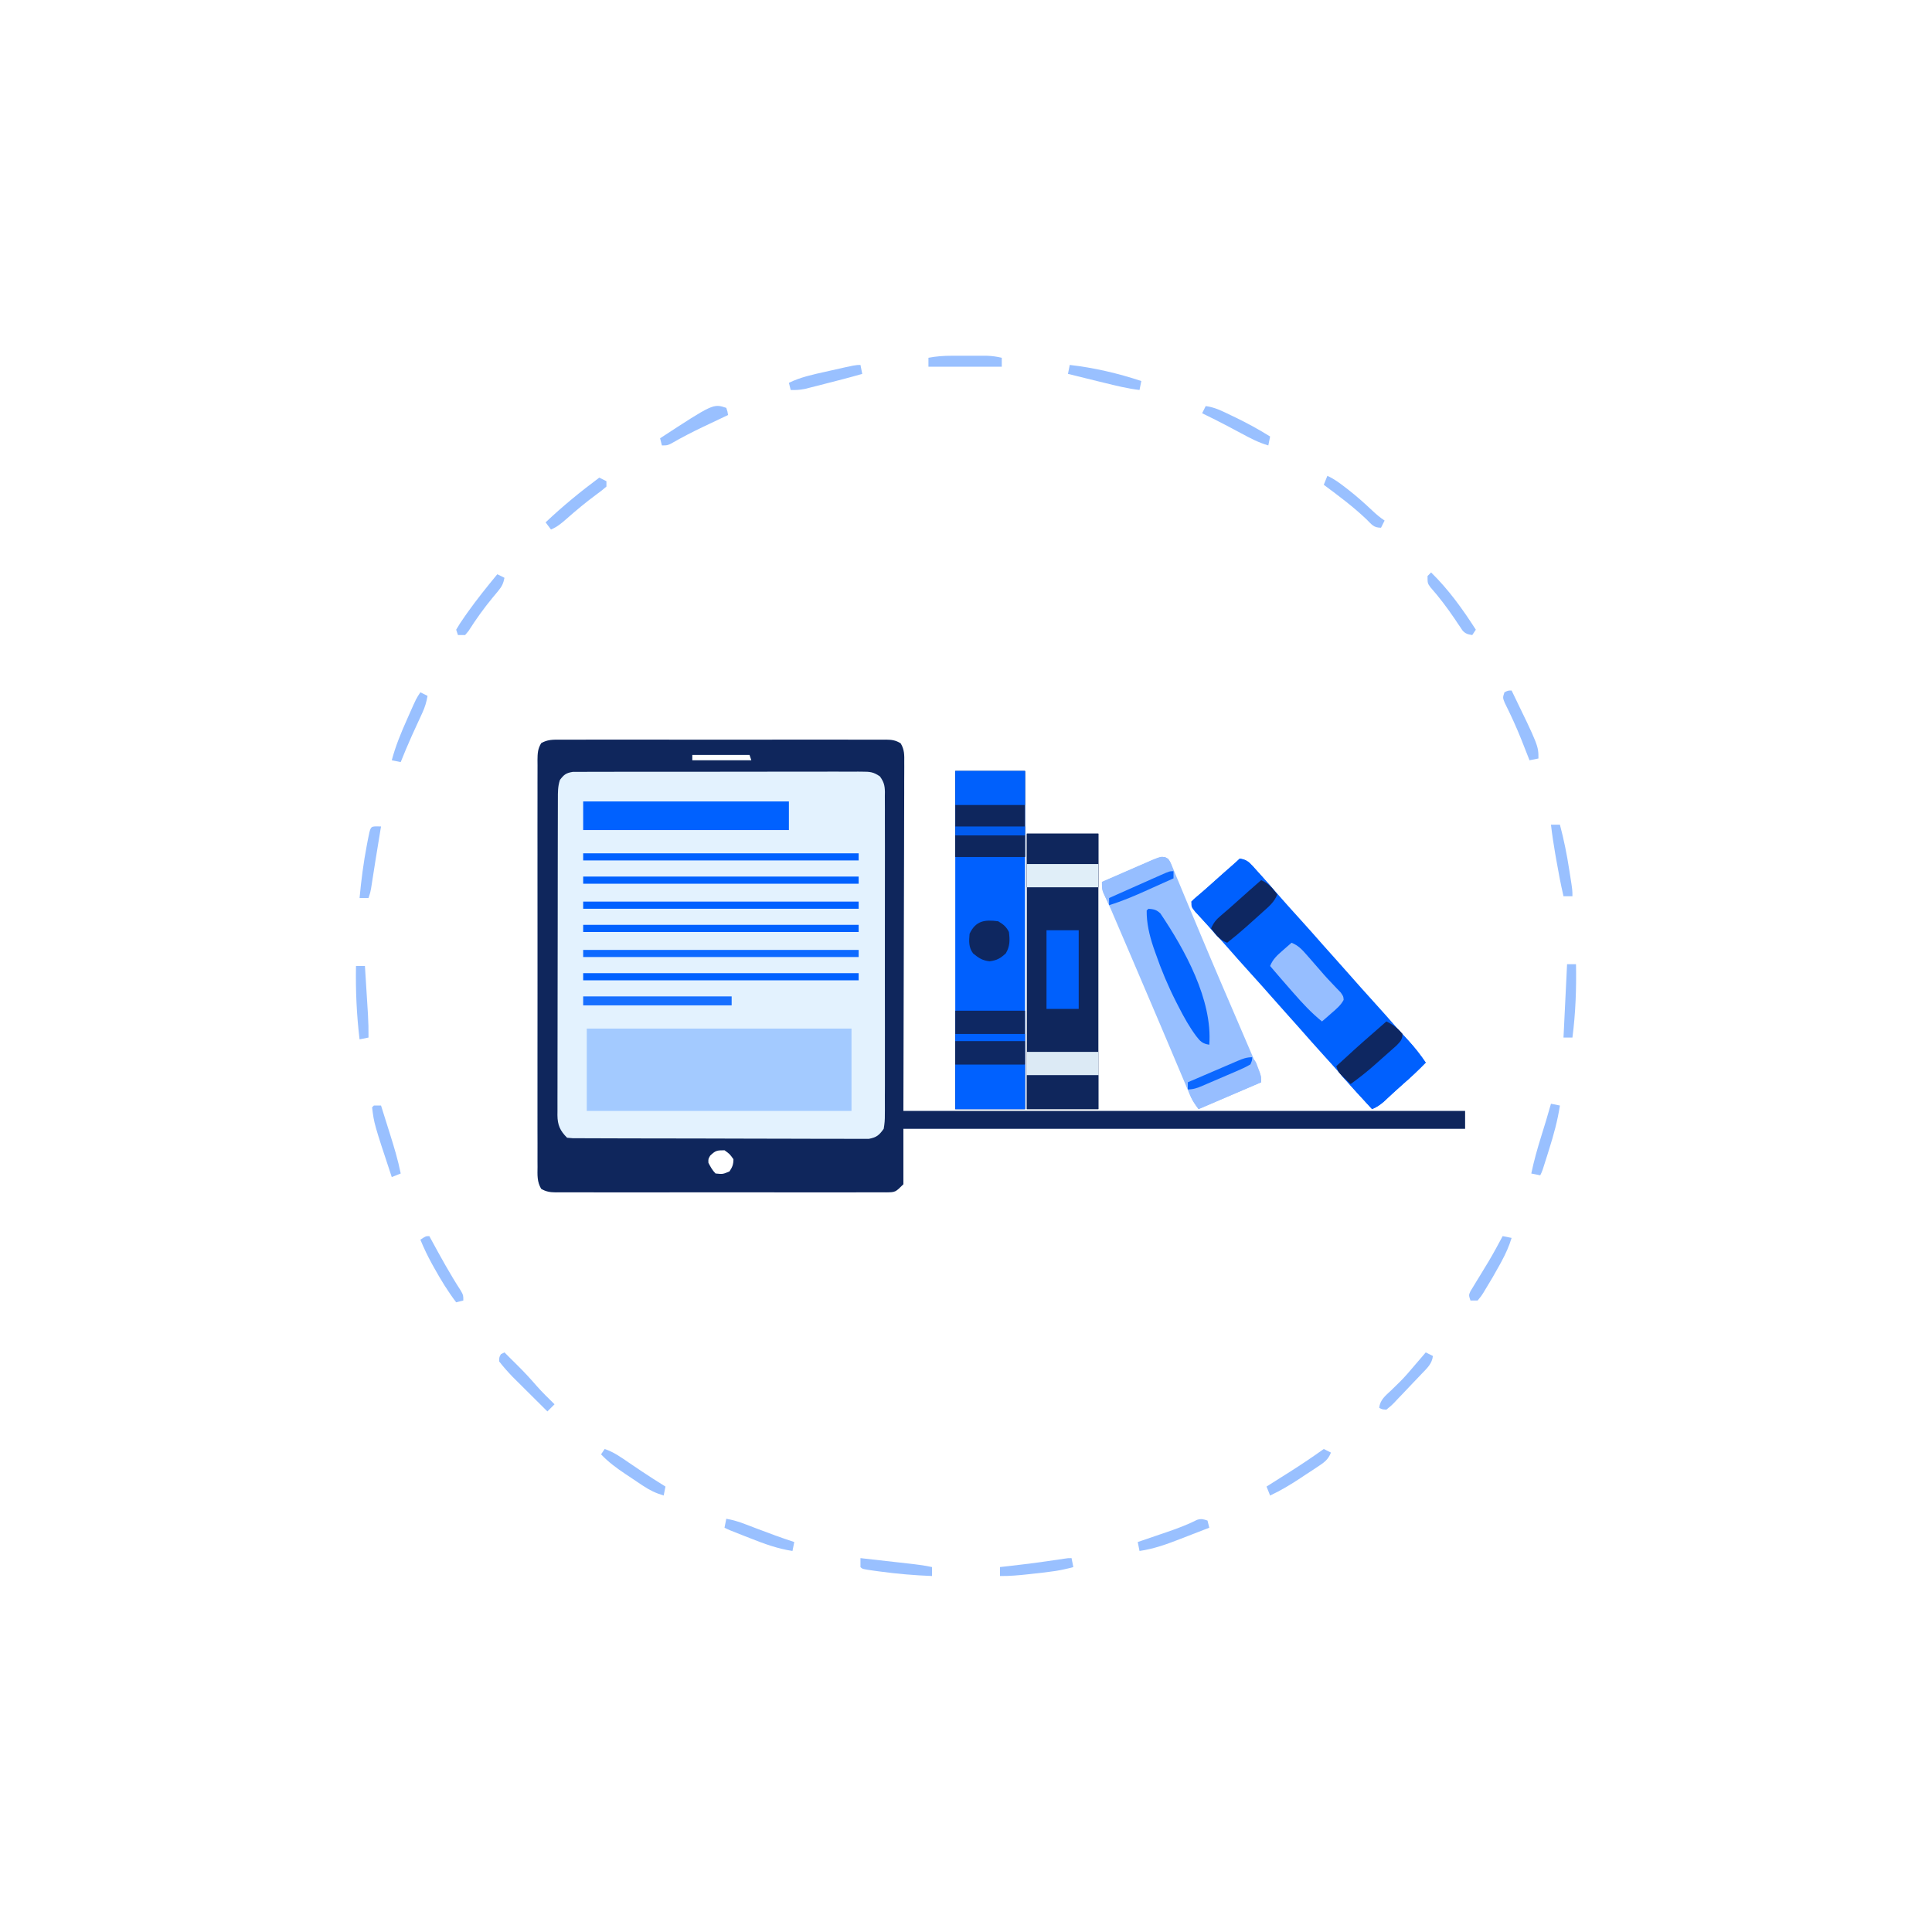<?xml version="1.0" encoding="UTF-8"?>
<svg version="1.1" xmlns="http://www.w3.org/2000/svg" width="1080" height="1080">
<path d="M0 0 C0.801 -0.006 1.602 -0.012 2.427 -0.019 C5.114 -0.035 7.801 -0.022 10.488 -0.01 C12.413 -0.015 14.338 -0.022 16.263 -0.031 C21.494 -0.049 26.726 -0.042 31.957 -0.029 C37.427 -0.019 42.897 -0.029 48.367 -0.035 C57.554 -0.042 66.741 -0.033 75.927 -0.014 C86.554 0.008 97.181 0.001 107.808 -0.021 C116.925 -0.039 126.043 -0.042 135.161 -0.031 C140.609 -0.025 146.058 -0.024 151.506 -0.037 C156.628 -0.049 161.749 -0.041 166.871 -0.018 C168.753 -0.012 170.635 -0.014 172.516 -0.023 C175.081 -0.034 177.645 -0.02 180.21 0 C181.332 -0.013 181.332 -0.013 182.477 -0.027 C185.696 0.022 187.809 0.325 190.568 2.028 C192.733 5.521 192.646 8.712 192.586 12.696 C192.589 13.526 192.593 14.356 192.596 15.212 C192.603 18.007 192.581 20.802 192.559 23.597 C192.558 25.63 192.558 27.663 192.561 29.696 C192.561 35.147 192.538 40.597 192.51 46.048 C192.487 51.161 192.486 56.273 192.483 61.385 C192.462 76.343 192.407 91.3 192.355 106.258 C192.272 139.67 192.19 173.083 192.105 207.508 C295.725 207.508 399.345 207.508 506.105 207.508 C506.105 210.808 506.105 214.108 506.105 217.508 C402.485 217.508 298.865 217.508 192.105 217.508 C192.105 227.738 192.105 237.968 192.105 248.508 C187.648 252.965 187.648 252.965 182.477 253.043 C181.729 253.034 180.981 253.025 180.21 253.016 C179.409 253.022 178.608 253.028 177.783 253.035 C175.096 253.051 172.409 253.038 169.722 253.026 C167.797 253.031 165.872 253.038 163.947 253.047 C158.715 253.065 153.484 253.058 148.253 253.045 C142.783 253.035 137.313 253.044 131.843 253.051 C122.656 253.058 113.469 253.048 104.283 253.029 C93.656 253.008 83.029 253.015 72.402 253.037 C63.284 253.055 54.167 253.057 45.049 253.047 C39.601 253.041 34.152 253.04 28.704 253.053 C23.582 253.065 18.461 253.057 13.339 253.034 C11.457 253.028 9.575 253.03 7.694 253.039 C5.129 253.049 2.565 253.036 0 253.016 C-0.748 253.025 -1.496 253.034 -2.267 253.043 C-5.427 252.995 -7.606 252.675 -10.357 251.084 C-12.739 247.096 -12.447 243.355 -12.403 238.791 C-12.412 237.295 -12.412 237.295 -12.422 235.769 C-12.438 232.419 -12.425 229.069 -12.413 225.719 C-12.418 223.321 -12.425 220.923 -12.434 218.525 C-12.45 212.682 -12.448 206.839 -12.436 200.996 C-12.427 196.248 -12.426 191.5 -12.43 186.752 C-12.431 186.076 -12.432 185.401 -12.432 184.705 C-12.433 183.333 -12.435 181.96 -12.436 180.588 C-12.447 167.718 -12.434 154.847 -12.413 141.977 C-12.395 130.93 -12.398 119.884 -12.417 108.838 C-12.438 96.014 -12.446 83.19 -12.434 70.366 C-12.433 68.998 -12.432 67.631 -12.43 66.264 C-12.43 65.591 -12.429 64.919 -12.428 64.226 C-12.425 59.483 -12.431 54.739 -12.44 49.996 C-12.453 43.614 -12.444 37.232 -12.421 30.849 C-12.415 28.503 -12.417 26.157 -12.426 23.811 C-12.437 20.615 -12.423 17.421 -12.403 14.225 C-12.412 13.29 -12.421 12.355 -12.43 11.392 C-12.384 7.616 -12.316 5.213 -10.357 1.932 C-6.936 -0.047 -3.844 -0.046 0 0 Z M74.105 8.508 C74.105 9.498 74.105 10.488 74.105 11.508 C84.995 11.508 95.885 11.508 107.105 11.508 C106.61 10.023 106.61 10.023 106.105 8.508 C95.545 8.508 84.985 8.508 74.105 8.508 Z M84.105 232.508 C83.019 234.351 83.019 234.351 83.105 236.508 C84.253 238.751 85.315 240.718 87.105 242.508 C91.23 242.91 91.23 242.91 94.917 241.32 C96.514 238.884 97.105 237.449 97.105 234.508 C95.022 231.591 95.022 231.591 92.105 229.508 C87.856 229.508 87.032 229.682 84.105 232.508 Z " fill="#E3F2FE" transform="translate(312.895,413.492)"/>
<path d="M0 0 C0.801 -0.006 1.602 -0.012 2.427 -0.019 C5.114 -0.035 7.801 -0.022 10.488 -0.01 C12.413 -0.015 14.338 -0.022 16.263 -0.031 C21.494 -0.049 26.726 -0.042 31.957 -0.029 C37.427 -0.019 42.897 -0.029 48.367 -0.035 C57.554 -0.042 66.741 -0.033 75.927 -0.014 C86.554 0.008 97.181 0.001 107.808 -0.021 C116.925 -0.039 126.043 -0.042 135.161 -0.031 C140.609 -0.025 146.058 -0.024 151.506 -0.037 C156.628 -0.049 161.749 -0.041 166.871 -0.018 C168.753 -0.012 170.635 -0.014 172.516 -0.023 C175.081 -0.034 177.645 -0.02 180.21 0 C181.332 -0.013 181.332 -0.013 182.477 -0.027 C185.696 0.022 187.809 0.325 190.568 2.028 C192.733 5.521 192.646 8.712 192.586 12.696 C192.589 13.526 192.593 14.356 192.596 15.212 C192.603 18.007 192.581 20.802 192.559 23.597 C192.558 25.63 192.558 27.663 192.561 29.696 C192.561 35.147 192.538 40.597 192.51 46.048 C192.487 51.161 192.486 56.273 192.483 61.385 C192.462 76.343 192.407 91.3 192.355 106.258 C192.272 139.67 192.19 173.083 192.105 207.508 C295.725 207.508 399.345 207.508 506.105 207.508 C506.105 210.808 506.105 214.108 506.105 217.508 C402.485 217.508 298.865 217.508 192.105 217.508 C192.105 227.738 192.105 237.968 192.105 248.508 C187.648 252.965 187.648 252.965 182.477 253.043 C181.729 253.034 180.981 253.025 180.21 253.016 C179.409 253.022 178.608 253.028 177.783 253.035 C175.096 253.051 172.409 253.038 169.722 253.026 C167.797 253.031 165.872 253.038 163.947 253.047 C158.715 253.065 153.484 253.058 148.253 253.045 C142.783 253.035 137.313 253.044 131.843 253.051 C122.656 253.058 113.469 253.048 104.283 253.029 C93.656 253.008 83.029 253.015 72.402 253.037 C63.284 253.055 54.167 253.057 45.049 253.047 C39.601 253.041 34.152 253.04 28.704 253.053 C23.582 253.065 18.461 253.057 13.339 253.034 C11.457 253.028 9.575 253.03 7.694 253.039 C5.129 253.049 2.565 253.036 0 253.016 C-0.748 253.025 -1.496 253.034 -2.267 253.043 C-5.427 252.995 -7.606 252.675 -10.357 251.084 C-12.739 247.096 -12.447 243.355 -12.403 238.791 C-12.412 237.295 -12.412 237.295 -12.422 235.769 C-12.438 232.419 -12.425 229.069 -12.413 225.719 C-12.418 223.321 -12.425 220.923 -12.434 218.525 C-12.45 212.682 -12.448 206.839 -12.436 200.996 C-12.427 196.248 -12.426 191.5 -12.43 186.752 C-12.431 186.076 -12.432 185.401 -12.432 184.705 C-12.433 183.333 -12.435 181.96 -12.436 180.588 C-12.447 167.718 -12.434 154.847 -12.413 141.977 C-12.395 130.93 -12.398 119.884 -12.417 108.838 C-12.438 96.014 -12.446 83.19 -12.434 70.366 C-12.433 68.998 -12.432 67.631 -12.43 66.264 C-12.43 65.591 -12.429 64.919 -12.428 64.226 C-12.425 59.483 -12.431 54.739 -12.44 49.996 C-12.453 43.614 -12.444 37.232 -12.421 30.849 C-12.415 28.503 -12.417 26.157 -12.426 23.811 C-12.437 20.615 -12.423 17.421 -12.403 14.225 C-12.412 13.29 -12.421 12.355 -12.43 11.392 C-12.384 7.616 -12.316 5.213 -10.357 1.932 C-6.936 -0.047 -3.844 -0.046 0 0 Z M74.105 8.508 C74.105 9.498 74.105 10.488 74.105 11.508 C84.995 11.508 95.885 11.508 107.105 11.508 C106.61 10.023 106.61 10.023 106.105 8.508 C95.545 8.508 84.985 8.508 74.105 8.508 Z M0.105 22.508 C-1.087 26.083 -1.04 29.328 -1.035 33.048 C-1.038 33.823 -1.041 34.598 -1.044 35.396 C-1.053 38.001 -1.055 40.606 -1.056 43.211 C-1.061 45.075 -1.066 46.939 -1.071 48.803 C-1.084 53.873 -1.091 58.944 -1.095 64.014 C-1.098 67.18 -1.102 70.346 -1.107 73.512 C-1.12 83.414 -1.13 93.316 -1.134 103.218 C-1.138 114.657 -1.156 126.095 -1.185 137.533 C-1.207 146.37 -1.217 155.207 -1.218 164.043 C-1.219 169.323 -1.225 174.604 -1.243 179.884 C-1.259 184.85 -1.261 189.815 -1.253 194.781 C-1.252 196.604 -1.256 198.428 -1.266 200.251 C-1.279 202.739 -1.273 205.226 -1.263 207.714 C-1.271 208.436 -1.279 209.159 -1.287 209.904 C-1.232 215.466 0.215 218.618 4.105 222.508 C7.169 222.823 7.169 222.823 10.842 222.782 C11.542 222.787 12.243 222.793 12.965 222.798 C15.324 222.813 17.683 222.814 20.042 222.814 C21.728 222.822 23.415 222.83 25.102 222.84 C29.693 222.862 34.284 222.87 38.875 222.875 C41.742 222.879 44.609 222.885 47.475 222.892 C57.473 222.917 67.47 222.93 77.468 222.933 C86.793 222.937 96.117 222.967 105.442 223.009 C113.442 223.044 121.442 223.059 129.442 223.06 C134.223 223.061 139.003 223.069 143.784 223.098 C148.281 223.124 152.778 223.126 157.275 223.11 C158.926 223.108 160.577 223.115 162.227 223.131 C164.481 223.151 166.733 223.141 168.987 223.123 C170.879 223.126 170.879 223.126 172.809 223.129 C177.138 222.313 178.569 221.088 181.105 217.508 C181.598 214.662 181.783 212.415 181.74 209.575 C181.748 208.782 181.755 207.989 181.764 207.172 C181.783 204.518 181.768 201.865 181.752 199.211 C181.759 197.307 181.768 195.403 181.779 193.499 C181.801 188.33 181.792 183.161 181.777 177.991 C181.764 172.583 181.776 167.175 181.784 161.767 C181.793 152.684 181.781 143.602 181.757 134.52 C181.73 124.017 181.738 113.515 181.766 103.012 C181.789 93.997 181.792 84.982 181.779 75.967 C181.771 70.582 181.77 65.197 181.786 59.812 C181.801 54.749 181.791 49.687 181.762 44.624 C181.755 42.765 181.757 40.906 181.768 39.048 C181.782 36.511 181.765 33.977 181.74 31.441 C181.751 30.704 181.762 29.967 181.774 29.208 C181.703 25.493 181.175 23.606 179.009 20.551 C175.397 18.01 173.396 17.882 169.001 17.88 C168.297 17.873 167.593 17.866 166.868 17.858 C164.515 17.841 162.164 17.859 159.812 17.877 C158.123 17.872 156.434 17.864 154.745 17.855 C150.163 17.837 145.581 17.85 140.998 17.869 C136.203 17.886 131.408 17.877 126.614 17.872 C118.563 17.867 110.512 17.883 102.461 17.911 C93.15 17.943 83.84 17.943 74.529 17.926 C65.574 17.91 56.62 17.917 47.665 17.934 C43.853 17.941 40.041 17.94 36.229 17.932 C31.741 17.925 27.254 17.937 22.767 17.964 C21.119 17.971 19.471 17.971 17.823 17.964 C15.576 17.955 13.33 17.971 11.082 17.993 C9.824 17.996 8.566 17.999 7.269 18.002 C3.52 18.601 2.365 19.513 0.105 22.508 Z M84.105 232.508 C83.019 234.351 83.019 234.351 83.105 236.508 C84.253 238.751 85.315 240.718 87.105 242.508 C91.23 242.91 91.23 242.91 94.917 241.32 C96.514 238.884 97.105 237.449 97.105 234.508 C95.022 231.591 95.022 231.591 92.105 229.508 C87.856 229.508 87.032 229.682 84.105 232.508 Z " fill="#0F265C" transform="translate(312.895,413.492)"/>
<path d="M0 0 C12.87 0 25.74 0 39 0 C39 62.37 39 124.74 39 189 C26.13 189 13.26 189 0 189 C0 126.63 0 64.26 0 0 Z " fill="#0060FE" transform="translate(534,431)"/>
<path d="M0 0 C48.84 0 97.68 0 148 0 C148 15.18 148 30.36 148 46 C99.16 46 50.32 46 0 46 C0 30.82 0 15.64 0 0 Z " fill="#A3CAFF" transform="translate(328,575)"/>
<path d="M0 0 C13.2 0 26.4 0 40 0 C40 50.82 40 101.64 40 154 C26.8 154 13.6 154 0 154 C0 103.18 0 52.36 0 0 Z " fill="#0F265C" transform="translate(574,466)"/>
<path d="M0 0 C3.26 0.448 4.809 1.467 6.988 3.879 C7.526 4.466 8.064 5.054 8.618 5.659 C9.177 6.287 9.736 6.915 10.312 7.562 C10.894 8.202 11.475 8.842 12.073 9.501 C15.536 13.325 18.963 17.182 22.336 21.086 C25.833 25.108 29.428 29.044 33 33 C37.768 38.28 42.515 43.573 47.188 48.938 C49.272 51.31 51.384 53.656 53.5 56 C56.19 58.981 58.863 61.972 61.5 65 C65.611 69.717 69.807 74.356 74 79 C78.766 84.278 83.516 89.565 88.18 94.934 C90.298 97.338 92.463 99.697 94.625 102.062 C98.072 105.874 101.13 109.741 104 114 C99.906 118.209 95.703 122.205 91.25 126.031 C87.598 129.227 84.064 132.553 80.516 135.863 C78.366 137.689 76.577 138.91 74 140 C68.515 134.049 63.039 128.098 57.734 121.984 C54.205 117.946 50.594 113.98 47 110 C42.232 104.72 37.485 99.427 32.812 94.062 C30.728 91.69 28.616 89.344 26.5 87 C23.81 84.019 21.137 81.028 18.5 78 C14.389 73.283 10.193 68.644 6 64 C1.232 58.72 -3.515 53.427 -8.188 48.062 C-10.272 45.69 -12.384 43.344 -14.5 41 C-15.253 40.162 -16.006 39.324 -16.781 38.461 C-18.211 36.875 -19.648 35.297 -21.094 33.727 C-21.723 33.033 -22.352 32.34 -23 31.625 C-23.557 31.019 -24.114 30.413 -24.688 29.789 C-26.107 27.854 -26.587 26.345 -27 24 C-26.539 23.599 -26.077 23.198 -25.602 22.785 C-20.849 18.643 -16.152 14.443 -11.473 10.219 C-8.504 7.555 -5.506 4.929 -2.496 2.312 C-1.643 1.565 -0.802 0.802 0 0 Z " fill="#0061FE" transform="translate(693,480)"/>
<path d="M0 0 C1.193 1.793 1.193 1.793 2.185 4.182 C2.568 5.084 2.952 5.987 3.347 6.916 C3.956 8.414 3.956 8.414 4.578 9.941 C5.018 10.987 5.458 12.033 5.912 13.111 C7.372 16.589 8.81 20.076 10.25 23.562 C11.262 25.984 12.277 28.404 13.292 30.824 C14.884 34.616 16.475 38.409 18.059 42.205 C21.884 51.368 25.762 60.506 29.68 69.629 C30.088 70.579 30.088 70.579 30.504 71.549 C31.852 74.687 33.2 77.824 34.549 80.961 C37.059 86.798 39.565 92.637 42.07 98.477 C42.496 99.468 42.923 100.46 43.362 101.482 C44.17 103.365 44.976 105.25 45.779 107.136 C46.653 109.186 47.533 111.233 48.417 113.278 C48.876 114.352 49.335 115.426 49.808 116.533 C50.228 117.508 50.647 118.483 51.08 119.487 C52 122 52 122 52 125 C40.45 129.95 28.9 134.9 17 140 C14.698 136.931 13.364 134.88 11.929 131.478 C11.545 130.575 11.162 129.673 10.766 128.744 C10.355 127.761 9.943 126.778 9.52 125.766 C9.078 124.724 8.637 123.682 8.182 122.609 C7.223 120.345 6.267 118.08 5.313 115.814 C3.541 111.604 1.759 107.398 -0.023 103.193 C-0.283 102.579 -0.543 101.965 -0.811 101.333 C-1.073 100.714 -1.335 100.095 -1.605 99.458 C-2.414 97.549 -3.221 95.64 -4.029 93.731 C-9.515 80.763 -15.055 67.818 -20.605 54.878 C-22.165 51.241 -23.722 47.605 -25.28 43.968 C-26.243 41.722 -27.205 39.476 -28.168 37.23 C-28.599 36.223 -29.031 35.216 -29.475 34.178 C-29.882 33.23 -30.289 32.282 -30.708 31.305 C-31.091 30.41 -31.474 29.514 -31.869 28.592 C-32.621 26.867 -33.395 25.152 -34.188 23.445 C-34.556 22.654 -34.923 21.863 -35.302 21.048 C-35.63 20.361 -35.957 19.673 -36.295 18.965 C-37 17 -37 17 -37 13 C-32.38 10.973 -27.753 8.962 -23.121 6.964 C-21.546 6.282 -19.972 5.596 -18.401 4.906 C-16.142 3.915 -13.876 2.938 -11.609 1.965 C-10.908 1.653 -10.207 1.342 -9.485 1.021 C-3.497 -1.521 -3.497 -1.521 0 0 Z " fill="#97BFFF" transform="translate(653,480)"/>
<path d="M0 0 C12.87 0 25.74 0 39 0 C39 18.15 39 36.3 39 55 C26.13 55 13.26 55 0 55 C0 36.85 0 18.7 0 0 Z " fill="#0E2863" transform="translate(534,565)"/>
<path d="M0 0 C12.87 0 25.74 0 39 0 C39 15.84 39 31.68 39 48 C26.13 48 13.26 48 0 48 C0 32.16 0 16.32 0 0 Z " fill="#0E265D" transform="translate(534,431)"/>
<path d="M0 0 C37.95 0 75.9 0 115 0 C115 5.28 115 10.56 115 16 C77.05 16 39.1 16 0 16 C0 10.72 0 5.44 0 0 Z " fill="#0061FF" transform="translate(326,448)"/>
<path d="M0 0 C2.915 1.308 4.892 2.671 7.059 5.012 C7.61 5.605 8.161 6.199 8.729 6.811 C9.574 7.74 9.574 7.74 10.438 8.688 C10.998 9.288 11.558 9.888 12.135 10.506 C15.779 14.465 18.954 18.564 22 23 C17.895 27.198 13.704 31.204 9.25 35.031 C5.598 38.227 2.064 41.553 -1.484 44.863 C-3.634 46.689 -5.423 47.91 -8 49 C-18.388 37.73 -18.388 37.73 -23.062 32.5 C-23.59 31.912 -24.117 31.324 -24.66 30.719 C-26.075 28.904 -27.043 27.087 -28 25 C-21.402 18.919 -14.785 12.874 -8 7 C-6.499 5.688 -4.999 4.376 -3.5 3.062 C-2.333 2.042 -1.167 1.021 0 0 Z " fill="#0060FE" transform="translate(775,571)"/>
<path d="M0 0 C13.2 0 26.4 0 40 0 C40 9.9 40 19.8 40 30 C26.8 30 13.6 30 0 30 C0 20.1 0 10.2 0 0 Z " fill="#0F265C" transform="translate(574,466)"/>
<path d="M0 0 C3.321 0.446 4.873 1.535 7.094 3.984 C7.927 4.893 7.927 4.893 8.777 5.82 C9.346 6.457 9.914 7.094 10.5 7.75 C11.068 8.371 11.637 8.993 12.223 9.633 C15.278 12.993 18.208 16.415 21 20 C19.395 24.256 16.179 26.859 12.875 29.812 C12.29 30.343 11.706 30.873 11.104 31.42 C9.409 32.954 7.706 34.479 6 36 C5.188 36.726 4.376 37.451 3.539 38.199 C0.103 41.234 -3.386 44.177 -7 47 C-10.162 45.628 -11.994 44.143 -14.188 41.5 C-17.748 37.266 -21.488 33.229 -25.277 29.199 C-27 27 -27 27 -27 24 C-25.602 22.492 -25.602 22.492 -23.625 20.875 C-20.359 18.14 -17.155 15.362 -14 12.5 C-10.197 9.067 -6.363 5.674 -2.496 2.312 C-1.643 1.565 -0.802 0.802 0 0 Z " fill="#0060FE" transform="translate(693,480)"/>
<path d="M0 0 C12.87 0 25.74 0 39 0 C39 8.25 39 16.5 39 25 C26.13 25 13.26 25 0 25 C0 16.75 0 8.5 0 0 Z " fill="#0061FF" transform="translate(534,595)"/>
<path d="M0 0 C2.929 0.242 4.532 0.546 6.668 2.617 C20.256 22.808 35.878 50.901 34 76 C30.234 75.458 28.891 74.113 26.625 71.121 C22.862 66.042 19.872 60.683 17 55.062 C16.483 54.06 15.966 53.057 15.434 52.024 C10.977 43.233 7.218 34.31 4 25 C3.37 23.211 3.37 23.211 2.727 21.387 C0.51 14.697 -1.068 8.092 -1 1 C-0.67 0.67 -0.34 0.34 0 0 Z " fill="#0363FF" transform="translate(642,508)"/>
<path d="M0 0 C5.94 0 11.88 0 18 0 C18 14.52 18 29.04 18 44 C12.06 44 6.12 44 0 44 C0 29.48 0 14.96 0 0 Z " fill="#0060FC" transform="translate(585,520)"/>
<path d="M0 0 C3.677 1.511 5.719 3.649 8.312 6.625 C9.103 7.525 9.893 8.425 10.707 9.352 C11.464 10.226 12.22 11.1 13 12 C14.166 13.334 15.333 14.667 16.5 16 C17.047 16.634 17.593 17.268 18.156 17.922 C19.56 19.504 21.006 21.05 22.469 22.578 C23.722 23.901 23.722 23.901 25 25.25 C25.784 26.06 26.567 26.869 27.375 27.703 C29 30 29 30 29.098 31.969 C27.46 34.999 25.014 37.037 22.438 39.25 C21.917 39.709 21.397 40.168 20.861 40.641 C19.581 41.768 18.291 42.885 17 44 C11.031 39.174 6.042 33.776 1 28 C0.367 27.282 -0.266 26.564 -0.918 25.824 C-4.65 21.582 -8.33 17.296 -12 13 C-10.45 9.116 -7.995 6.97 -4.875 4.25 C-3.965 3.451 -3.055 2.652 -2.117 1.828 C-1.069 0.923 -1.069 0.923 0 0 Z " fill="#96BEFF" transform="translate(722,527)"/>
<path d="M0 0 C13.2 0 26.4 0 40 0 C40 6.27 40 12.54 40 19 C26.8 19 13.6 19 0 19 C0 12.73 0 6.46 0 0 Z " fill="#0F265C" transform="translate(574,601)"/>
<path d="M0 0 C12.87 0 25.74 0 39 0 C39 6.27 39 12.54 39 19 C26.13 19 13.26 19 0 19 C0 12.73 0 6.46 0 0 Z " fill="#0060FC" transform="translate(534,431)"/>
<path d="M0 0 C50.82 0 101.64 0 154 0 C154 1.32 154 2.64 154 4 C103.18 4 52.36 4 0 4 C0 2.68 0 1.36 0 0 Z " fill="#0061FF" transform="translate(326,544)"/>
<path d="M0 0 C50.82 0 101.64 0 154 0 C154 1.32 154 2.64 154 4 C103.18 4 52.36 4 0 4 C0 2.68 0 1.36 0 0 Z " fill="#0E6AFF" transform="translate(326,531)"/>
<path d="M0 0 C50.82 0 101.64 0 154 0 C154 1.32 154 2.64 154 4 C103.18 4 52.36 4 0 4 C0 2.68 0 1.36 0 0 Z " fill="#0061FF" transform="translate(326,517)"/>
<path d="M0 0 C50.82 0 101.64 0 154 0 C154 1.32 154 2.64 154 4 C103.18 4 52.36 4 0 4 C0 2.68 0 1.36 0 0 Z " fill="#0061FF" transform="translate(326,504)"/>
<path d="M0 0 C50.82 0 101.64 0 154 0 C154 1.32 154 2.64 154 4 C103.18 4 52.36 4 0 4 C0 2.68 0 1.36 0 0 Z " fill="#0061FF" transform="translate(326,490)"/>
<path d="M0 0 C50.82 0 101.64 0 154 0 C154 1.32 154 2.64 154 4 C103.18 4 52.36 4 0 4 C0 2.68 0 1.36 0 0 Z " fill="#0061FF" transform="translate(326,477)"/>
<path d="M0 0 C2.512 1.287 2.907 3.105 3.854 5.697 C4.189 6.581 4.524 7.465 4.869 8.376 C5.604 10.822 5.604 10.822 5.604 13.822 C-11.721 21.247 -11.721 21.247 -29.396 28.822 C-33.063 23.933 -35.396 20.003 -35.396 13.822 C-30.776 11.795 -26.15 9.783 -21.517 7.785 C-19.942 7.103 -18.369 6.418 -16.797 5.728 C-14.538 4.736 -12.273 3.76 -10.006 2.786 C-9.305 2.475 -8.603 2.164 -7.881 1.843 C-5.152 0.684 -2.992 -0.223 0 0 Z " fill="#97BEFF" transform="translate(699.396,591.178)"/>
<path d="M0 0 C13.2 0 26.4 0 40 0 C40 4.29 40 8.58 40 13 C26.8 13 13.6 13 0 13 C0 8.71 0 4.42 0 0 Z " fill="#DCEAF5" transform="translate(574,588)"/>
<path d="M0 0 C13.2 0 26.4 0 40 0 C40 4.29 40 8.58 40 13 C26.8 13 13.6 13 0 13 C0 8.71 0 4.42 0 0 Z " fill="#E0EEF8" transform="translate(574,483)"/>
<path d="M0 0 C3.035 1.658 3.577 4.775 4.634 7.892 C4.634 9.212 4.634 10.532 4.634 11.892 C0.956 13.552 -2.725 15.206 -6.407 16.854 C-7.656 17.414 -8.904 17.976 -10.152 18.539 C-17.136 21.691 -24.038 24.639 -31.366 26.892 C-35.366 18.392 -35.366 18.392 -35.366 13.892 C-30.746 11.866 -26.12 9.854 -21.487 7.856 C-19.912 7.174 -18.339 6.488 -16.767 5.798 C-14.508 4.807 -12.243 3.831 -9.976 2.857 C-9.274 2.546 -8.573 2.234 -7.851 1.914 C-5.158 0.771 -2.953 -0.134 0 0 Z " fill="#96BEFF" transform="translate(651.366,479.108)"/>
<path d="M0 0 C12.87 0 25.74 0 39 0 C39 4.29 39 8.58 39 13 C26.13 13 13.26 13 0 13 C0 8.71 0 4.42 0 0 Z " fill="#0E2863" transform="translate(534,582)"/>
<path d="M0 0 C3.775 1.762 6.307 3.769 9 7 C8.973 10.202 7.788 11.221 5.559 13.551 C4.526 14.48 3.485 15.4 2.438 16.312 C1.893 16.797 1.349 17.282 0.788 17.782 C-0.303 18.752 -1.397 19.718 -2.495 20.68 C-3.769 21.798 -5.032 22.929 -6.293 24.062 C-10.671 27.978 -15.248 31.55 -20 35 C-21.152 33.902 -22.296 32.797 -23.438 31.688 C-24.076 31.073 -24.714 30.458 -25.371 29.824 C-27 28 -27 28 -28 25 C-21.402 18.919 -14.785 12.874 -8 7 C-6.499 5.688 -4.999 4.376 -3.5 3.062 C-2.333 2.042 -1.167 1.021 0 0 Z " fill="#0E2761" transform="translate(775,571)"/>
<path d="M0 0 C4.284 1.886 6.151 4.36 9 8 C7.395 12.256 4.179 14.859 0.875 17.812 C0.29 18.343 -0.294 18.873 -0.896 19.42 C-2.591 20.954 -4.294 22.479 -6 24 C-6.812 24.726 -7.624 25.451 -8.461 26.199 C-11.897 29.234 -15.386 32.177 -19 35 C-23.274 33.417 -25.265 30.494 -28 27 C-26.628 23.838 -25.143 22.006 -22.5 19.812 C-19.284 17.092 -16.122 14.328 -13 11.5 C-8.704 7.623 -4.368 3.795 0 0 Z " fill="#0E2761" transform="translate(705,492)"/>
<path d="M0 0 C12.87 0 25.74 0 39 0 C39 3.96 39 7.92 39 12 C26.13 12 13.26 12 0 12 C0 8.04 0 4.08 0 0 Z " fill="#0E265D" transform="translate(534,467)"/>
<path d="M0 0 C27.39 0 54.78 0 83 0 C83 1.65 83 3.3 83 5 C55.61 5 28.22 5 0 5 C0 3.35 0 1.7 0 0 Z " fill="#176FFF" transform="translate(326,557)"/>
<path d="M0 0 C2.934 1.796 4.472 2.944 6 6 C6.544 10.539 6.623 13.954 4.25 17.938 C1.147 20.782 -0.69 21.829 -4.875 22.375 C-8.872 21.895 -10.905 20.533 -14 18 C-16.586 14.591 -16.365 11.161 -16 7 C-12.562 -0.366 -7.496 -1.004 0 0 Z " fill="#0E2760" transform="translate(558,515)"/>
<path d="M0 0 C3.706 1.648 6.81 3.971 10 6.438 C10.564 6.871 11.128 7.305 11.708 7.752 C16.397 11.415 20.804 15.337 25.129 19.42 C27.348 21.514 29.45 23.3 32 25 C31.34 26.32 30.68 27.64 30 29 C25.791 29 24.86 27.227 21.875 24.312 C14.434 17.212 6.243 11.129 -2 5 C-1.34 3.35 -0.68 1.7 0 0 Z " fill="#99C0FF" transform="translate(742,266)"/>
<path d="M0 0 C9.857 9.665 17.572 20.431 25 32 C24.34 32.99 23.68 33.98 23 35 C20.567 34.62 19.301 34.319 17.587 32.5 C17.163 31.864 16.738 31.227 16.301 30.57 C15.818 29.862 15.335 29.154 14.837 28.425 C14.334 27.666 13.831 26.907 13.312 26.125 C9.024 19.815 4.609 13.916 -0.453 8.199 C-2 6 -2 6 -2 2 C-1.34 1.34 -0.68 0.68 0 0 Z " fill="#99C0FF" transform="translate(800,320)"/>
<path d="M0 0 C1.32 0.66 2.64 1.32 4 2 C3.412 5.025 2.569 6.86 0.594 9.215 C0.101 9.813 -0.391 10.411 -0.898 11.027 C-1.691 11.973 -1.691 11.973 -2.5 12.938 C-7.461 18.949 -11.884 25.107 -16.062 31.684 C-16.702 32.448 -17.341 33.212 -18 34 C-19.32 34 -20.64 34 -22 34 C-22.495 32.515 -22.495 32.515 -23 31 C-21.528 28.452 -20.019 26.134 -18.312 23.75 C-17.822 23.051 -17.332 22.351 -16.827 21.631 C-11.533 14.172 -5.812 7.059 0 0 Z " fill="#99C0FF" transform="translate(278,321)"/>
<path d="M0 0 C1.32 0.66 2.64 1.32 4 2 C4 2.99 4 3.98 4 5 C2.161 6.61 0.354 8.02 -1.625 9.438 C-7.431 13.728 -12.925 18.278 -18.329 23.064 C-21.075 25.469 -23.602 27.604 -27 29 C-27.99 27.68 -28.98 26.36 -30 25 C-20.489 15.994 -10.504 7.826 0 0 Z " fill="#99C0FF" transform="translate(335,267)"/>
<path d="M0 0 C5.105 1.678 9.228 4.686 13.625 7.688 C15.229 8.77 16.833 9.852 18.438 10.934 C19.215 11.458 19.992 11.983 20.793 12.523 C25.141 15.433 29.564 18.225 34 21 C33.505 23.475 33.505 23.475 33 26 C28.606 24.705 25.146 23.018 21.34 20.48 C20.299 19.788 19.258 19.095 18.186 18.381 C17.114 17.657 16.042 16.933 14.938 16.188 C13.862 15.475 12.786 14.763 11.678 14.029 C6.645 10.656 2.201 7.397 -2 3 C-1.34 2.01 -0.68 1.02 0 0 Z " fill="#99C0FF" transform="translate(338,810)"/>
<path d="M0 0 C2.475 0.495 2.475 0.495 5 1 C3.602 5.607 1.72 9.777 -0.562 14 C-0.909 14.641 -1.255 15.283 -1.612 15.944 C-4.207 20.68 -6.909 25.345 -9.75 29.938 C-10.114 30.547 -10.478 31.156 -10.854 31.783 C-11.922 33.465 -11.922 33.465 -14 36 C-15.32 36 -16.64 36 -18 36 C-19 33 -19 33 -18.015 30.814 C-17.504 29.978 -16.992 29.143 -16.465 28.281 C-15.902 27.348 -15.339 26.415 -14.76 25.453 C-13.858 23.991 -13.858 23.991 -12.938 22.5 C-11.778 20.595 -10.62 18.689 -9.465 16.781 C-8.892 15.838 -8.32 14.894 -7.73 13.922 C-5.024 9.351 -2.501 4.685 0 0 Z " fill="#99C0FF" transform="translate(840,691)"/>
<path d="M0 0 C1.32 0.66 2.64 1.32 4 2 C2.496 5.921 0.293 7.466 -3.164 9.75 C-4.204 10.441 -5.245 11.132 -6.316 11.844 C-7.408 12.555 -8.5 13.267 -9.625 14 C-10.694 14.712 -11.762 15.423 -12.863 16.156 C-18.433 19.828 -23.949 23.187 -30 26 C-30.66 24.35 -31.32 22.7 -32 21 C-31.386 20.613 -30.772 20.225 -30.139 19.826 C-27.3 18.032 -24.462 16.235 -21.625 14.438 C-20.659 13.828 -19.694 13.219 -18.699 12.592 C-12.343 8.56 -6.126 4.373 0 0 Z " fill="#99C0FF" transform="translate(740,810)"/>
<path d="M0 0 C0.291 0.538 0.583 1.076 0.883 1.63 C6.213 11.449 11.553 21.191 17.637 30.566 C19 33 19 33 19 36 C17.02 36.495 17.02 36.495 15 37 C10.364 30.891 6.471 24.507 2.75 17.812 C2.326 17.053 1.902 16.293 1.465 15.51 C-0.961 11.094 -3.097 6.666 -5 2 C-2 0 -2 0 0 0 Z " fill="#99C0FF" transform="translate(240,691)"/>
<path d="M0 0 C5.133 0.643 9.457 2.908 14.062 5.125 C14.901 5.525 15.74 5.925 16.605 6.338 C23.282 9.563 29.697 13.087 36 17 C35.505 19.475 35.505 19.475 35 22 C29.556 20.425 24.834 17.927 19.875 15.25 C18.189 14.351 16.503 13.452 14.816 12.555 C13.998 12.119 13.18 11.683 12.336 11.233 C7.602 8.734 2.806 6.36 -2 4 C-1.34 2.68 -0.68 1.36 0 0 Z " fill="#99C0FF" transform="translate(674,227)"/>
<path d="M0 0 C0.688 2.062 0.688 2.062 1 4 C0.361 4.302 -0.278 4.604 -0.937 4.915 C-3.897 6.315 -6.855 7.72 -9.812 9.125 C-10.817 9.599 -11.822 10.074 -12.857 10.562 C-18.95 13.462 -24.879 16.53 -30.729 19.894 C-33 21 -33 21 -36 21 C-36.33 19.68 -36.66 18.36 -37 17 C-7.262 -2.421 -7.262 -2.421 0 0 Z " fill="#99C0FF" transform="translate(406,228)"/>
<path d="M0 0 C15 30.907 15 30.907 15 38 C12.525 38.495 12.525 38.495 10 39 C9.794 38.473 9.589 37.945 9.377 37.402 C8.402 34.912 7.421 32.424 6.438 29.938 C6.081 29.035 5.724 28.132 5.356 27.201 C2.581 20.265 -0.504 13.55 -3.848 6.871 C-5 4 -5 4 -4 1 C-2 0 -2 0 0 0 Z " fill="#99C0FF" transform="translate(845,386)"/>
<path d="M0 0 C0.495 1.98 0.495 1.98 1 4 C-2.943 5.54 -6.89 7.07 -10.841 8.59 C-12.18 9.107 -13.518 9.627 -14.855 10.149 C-22.458 13.12 -29.874 15.823 -38 17 C-38.33 15.35 -38.66 13.7 -39 12 C-37.889 11.622 -37.889 11.622 -36.756 11.237 C-33.357 10.079 -29.96 8.915 -26.562 7.75 C-25.398 7.354 -24.233 6.959 -23.033 6.551 C-17.141 4.526 -11.439 2.445 -5.883 -0.39 C-3.566 -1.141 -2.271 -0.779 0 0 Z " fill="#99C0FF" transform="translate(675,850)"/>
<path d="M0 0 C13.456 1.524 27.157 4.719 40 9 C39.67 10.65 39.34 12.3 39 14 C32.39 13.232 26.019 11.644 19.562 10.062 C17.922 9.665 17.922 9.665 16.248 9.26 C10.493 7.863 4.743 6.445 -1 5 C-0.67 3.35 -0.34 1.7 0 0 Z " fill="#99C0FF" transform="translate(598,204)"/>
<path d="M0 0 C3.658 0.639 6.956 1.635 10.422 2.961 C11.448 3.35 12.474 3.74 13.531 4.141 C14.593 4.548 15.656 4.955 16.75 5.375 C23.792 8.064 30.829 10.675 38 13 C37.67 14.65 37.34 16.3 37 18 C28.715 16.745 21.264 14.021 13.5 10.938 C12.322 10.478 11.144 10.018 9.93 9.545 C1.461 6.23 1.461 6.23 -1 5 C-0.67 3.35 -0.34 1.7 0 0 Z " fill="#99C0FF" transform="translate(406,849)"/>
<path d="M0 0 C1.128 1.128 2.256 2.257 3.383 3.387 C4.539 4.54 5.701 5.688 6.867 6.832 C10.829 10.739 14.566 14.749 18.191 18.969 C21.305 22.466 24.651 25.73 28 29 C26.68 30.32 25.36 31.64 24 33 C20.955 29.98 17.914 26.957 14.875 23.93 C13.843 22.903 12.81 21.877 11.777 20.852 C10.282 19.37 8.791 17.885 7.301 16.398 C5.958 15.063 5.958 15.063 4.587 13.701 C1.887 10.882 -0.616 8.091 -3 5 C-2.938 2.688 -2.938 2.688 -2 1 C-1.34 0.67 -0.68 0.34 0 0 Z " fill="#99C0FF" transform="translate(282,756)"/>
<path d="M0 0 C1.32 0 2.64 0 4 0 C5.25 3.964 6.495 7.929 7.735 11.896 C8.157 13.241 8.58 14.586 9.004 15.931 C11.307 23.233 13.499 30.485 15 38 C13.35 38.66 11.7 39.32 10 40 C0.114 10.163 0.114 10.163 -1 1 C-0.67 0.67 -0.34 0.34 0 0 Z " fill="#99C0FF" transform="translate(209,618)"/>
<path d="M0 0 C1.65 0.33 3.3 0.66 5 1 C3.71 9.445 1.511 17.426 -1.062 25.562 C-1.427 26.736 -1.791 27.91 -2.166 29.119 C-4.836 37.672 -4.836 37.672 -6 40 C-7.65 39.67 -9.3 39.34 -11 39 C-9.548 31.987 -7.627 25.211 -5.5 18.375 C-4.885 16.383 -4.27 14.391 -3.656 12.398 C-3.227 11.008 -3.227 11.008 -2.789 9.589 C-1.818 6.403 -0.898 3.207 0 0 Z " fill="#99C0FF" transform="translate(867,617)"/>
<path d="M0 0 C1.32 0.66 2.64 1.32 4 2 C3.415 5.407 2.559 8.307 1.109 11.441 C0.732 12.267 0.354 13.093 -0.035 13.944 C-0.637 15.24 -0.637 15.24 -1.25 16.562 C-2.068 18.35 -2.884 20.137 -3.699 21.926 C-4.094 22.792 -4.489 23.657 -4.896 24.549 C-7.045 29.319 -9.039 34.151 -11 39 C-12.65 38.67 -14.3 38.34 -16 38 C-13.875 30.009 -10.813 22.599 -7.438 15.062 C-6.943 13.94 -6.449 12.818 -5.939 11.662 C-2.284 3.426 -2.284 3.426 0 0 Z " fill="#99C0FF" transform="translate(235,387)"/>
<path d="M0 0 C0.495 2.475 0.495 2.475 1 5 C-6.005 7.025 -13.056 8.838 -20.125 10.625 C-21.387 10.95 -22.649 11.275 -23.949 11.609 C-25.773 12.07 -25.773 12.07 -27.633 12.539 C-28.735 12.82 -29.837 13.1 -30.973 13.389 C-33.753 13.95 -36.177 14.123 -39 14 C-39.33 12.68 -39.66 11.36 -40 10 C-33.545 6.857 -26.86 5.421 -19.875 3.875 C-18.708 3.611 -17.542 3.346 -16.34 3.074 C-2.717 0 -2.717 0 0 0 Z " fill="#99C0FF" transform="translate(481,204)"/>
<path d="M0 0 C1.32 0.66 2.64 1.32 4 2 C3.539 6.369 0.648 8.915 -2.25 11.938 C-3.043 12.775 -3.043 12.775 -3.852 13.629 C-4.977 14.813 -6.107 15.992 -7.24 17.168 C-9.024 19.025 -10.785 20.9 -12.547 22.777 C-13.697 23.978 -14.848 25.177 -16 26.375 C-16.539 26.952 -17.078 27.53 -17.634 28.125 C-19.188 29.711 -19.188 29.711 -22 32 C-24.375 31.852 -24.375 31.852 -26 31 C-25.595 26.527 -22.451 24.16 -19.375 21.25 C-18.274 20.18 -17.175 19.109 -16.078 18.035 C-15.546 17.516 -15.015 16.996 -14.467 16.461 C-11.461 13.467 -8.73 10.244 -6 7 C-4.855 5.666 -3.709 4.333 -2.562 3 C-1.717 2.01 -0.871 1.02 0 0 Z " fill="#99C0FF" transform="translate(797,756)"/>
<path d="M0 0 C1.207 0.031 1.207 0.031 2.438 0.062 C2.317 0.777 2.197 1.492 2.073 2.228 C1.158 7.681 0.262 13.136 -0.598 18.598 C-0.767 19.673 -0.937 20.749 -1.111 21.857 C-1.459 24.071 -1.806 26.284 -2.15 28.498 C-2.319 29.562 -2.487 30.626 -2.66 31.723 C-2.885 33.156 -2.885 33.156 -3.114 34.617 C-3.562 37.062 -3.562 37.062 -4.562 40.062 C-6.213 40.062 -7.862 40.062 -9.562 40.062 C-8.64 30.118 -7.37 20.315 -5.5 10.5 C-5.326 9.578 -5.151 8.656 -4.972 7.706 C-3.477 0.085 -3.477 0.085 0 0 Z " fill="#99C0FF" transform="translate(210.562,461.938)"/>
<path d="M0 0 C1.65 0 3.3 0 5 0 C7.22 8.299 8.883 16.573 10.188 25.062 C10.365 26.176 10.542 27.289 10.725 28.436 C12 36.566 12 36.566 12 40 C10.35 40 8.7 40 7 40 C5.427 33.177 4.124 26.338 2.938 19.438 C2.764 18.448 2.591 17.459 2.412 16.439 C1.465 10.97 0.636 5.514 0 0 Z " fill="#99C0FF" transform="translate(867,461)"/>
<path d="M0 0 C0.495 2.475 0.495 2.475 1 5 C-6.132 7.035 -13.262 7.846 -20.625 8.625 C-21.826 8.759 -23.028 8.893 -24.266 9.031 C-29.544 9.605 -34.685 10.075 -40 10 C-40 8.35 -40 6.7 -40 5 C-38.966 4.879 -38.966 4.879 -37.911 4.756 C-20.999 2.811 -20.999 2.811 -4.16 0.332 C-2 0 -2 0 0 0 Z " fill="#99C0FF" transform="translate(599,871)"/>
<path d="M0 0 C1.65 0 3.3 0 5 0 C5.255 13.829 4.774 27.28 3 41 C1.35 41 -0.3 41 -2 41 C-1.939 39.8 -1.879 38.6 -1.816 37.363 C-1.19 24.91 -0.588 12.455 0 0 Z " fill="#99C0FF" transform="translate(876,539)"/>
<path d="M0 0 C1.312 -0.001 2.623 -0.003 3.975 -0.004 C4.65 -0.002 5.326 0 6.023 0.002 C8.087 0.008 10.152 0.002 12.217 -0.004 C14.182 -0.002 14.182 -0.002 16.188 0 C17.38 0.001 18.572 0.002 19.801 0.003 C22.671 0.119 25.24 0.471 28.027 1.133 C28.027 2.783 28.027 4.433 28.027 6.133 C14.497 6.133 0.967 6.133 -12.973 6.133 C-12.973 4.483 -12.973 2.833 -12.973 1.133 C-8.595 0.293 -4.455 0.004 0 0 Z " fill="#99C0FF" transform="translate(531.973,198.867)"/>
<path d="M0 0 C4.893 0.549 9.786 1.1 14.679 1.654 C16.342 1.842 18.006 2.029 19.669 2.216 C22.065 2.484 24.46 2.755 26.855 3.027 C27.595 3.11 28.335 3.192 29.097 3.277 C32.773 3.697 36.386 4.203 40 5 C40 6.65 40 8.3 40 10 C30.263 9.625 20.659 8.812 11 7.5 C10.027 7.369 9.053 7.239 8.05 7.104 C1.13 6.13 1.13 6.13 0 5 C-0.041 3.334 -0.043 1.666 0 0 Z " fill="#99C0FF" transform="translate(481,871)"/>
<path d="M0 0 C1.65 0 3.3 0 5 0 C5.288 4.571 5.572 9.143 5.854 13.715 C5.951 15.267 6.048 16.82 6.146 18.373 C6.287 20.614 6.425 22.856 6.562 25.098 C6.606 25.783 6.65 26.469 6.695 27.176 C6.955 31.457 7.039 35.712 7 40 C4.525 40.495 4.525 40.495 2 41 C0.348 27.271 -0.25 13.825 0 0 Z " fill="#99C0FF" transform="translate(199,540)"/>
<path d="M0 0 C12.87 0 25.74 0 39 0 C39 1.65 39 3.3 39 5 C26.13 5 13.26 5 0 5 C0 3.35 0 1.7 0 0 Z " fill="#015BEE" transform="translate(534,462)"/>
<path d="M0 0 C12.87 0 25.74 0 39 0 C39 1.32 39 2.64 39 4 C26.13 4 13.26 4 0 4 C0 2.68 0 1.36 0 0 Z " fill="#0061FF" transform="translate(534,578)"/>
<path d="M0 0 C0 1.32 0 2.64 0 4 C-3.678 5.66 -7.358 7.313 -11.041 8.962 C-12.29 9.522 -13.538 10.084 -14.785 10.647 C-21.77 13.799 -28.672 16.747 -36 19 C-36 17.68 -36 16.36 -36 15 C-32.283 13.345 -28.566 11.691 -24.849 10.038 C-23.587 9.476 -22.325 8.915 -21.064 8.353 C-19.239 7.541 -17.415 6.73 -15.59 5.918 C-13.948 5.187 -13.948 5.187 -12.273 4.442 C-11.193 3.966 -10.113 3.49 -9 3 C-8.374 2.72 -7.748 2.44 -7.103 2.151 C-2.226 0 -2.226 0 0 0 Z " fill="#0B67FF" transform="translate(656,487)"/>
<path d="M0 0 C-0.063 1.784 -0.063 1.784 -1 4 C-3.342 5.357 -5.511 6.419 -7.992 7.453 C-8.694 7.758 -9.396 8.063 -10.119 8.378 C-11.604 9.02 -13.092 9.655 -14.583 10.283 C-16.865 11.246 -19.138 12.23 -21.41 13.219 C-22.854 13.84 -24.298 14.46 -25.742 15.078 C-26.424 15.372 -27.105 15.665 -27.807 15.968 C-30.708 17.185 -32.82 18 -36 18 C-36 16.68 -36 15.36 -36 14 C-31.358 11.999 -26.713 10.006 -22.066 8.019 C-20.485 7.341 -18.905 6.662 -17.325 5.981 C-15.056 5.003 -12.784 4.032 -10.512 3.062 C-9.805 2.756 -9.099 2.45 -8.371 2.135 C-5.416 0.88 -3.246 0 0 0 Z " fill="#0A67FF" transform="translate(700,591)"/>
</svg>
